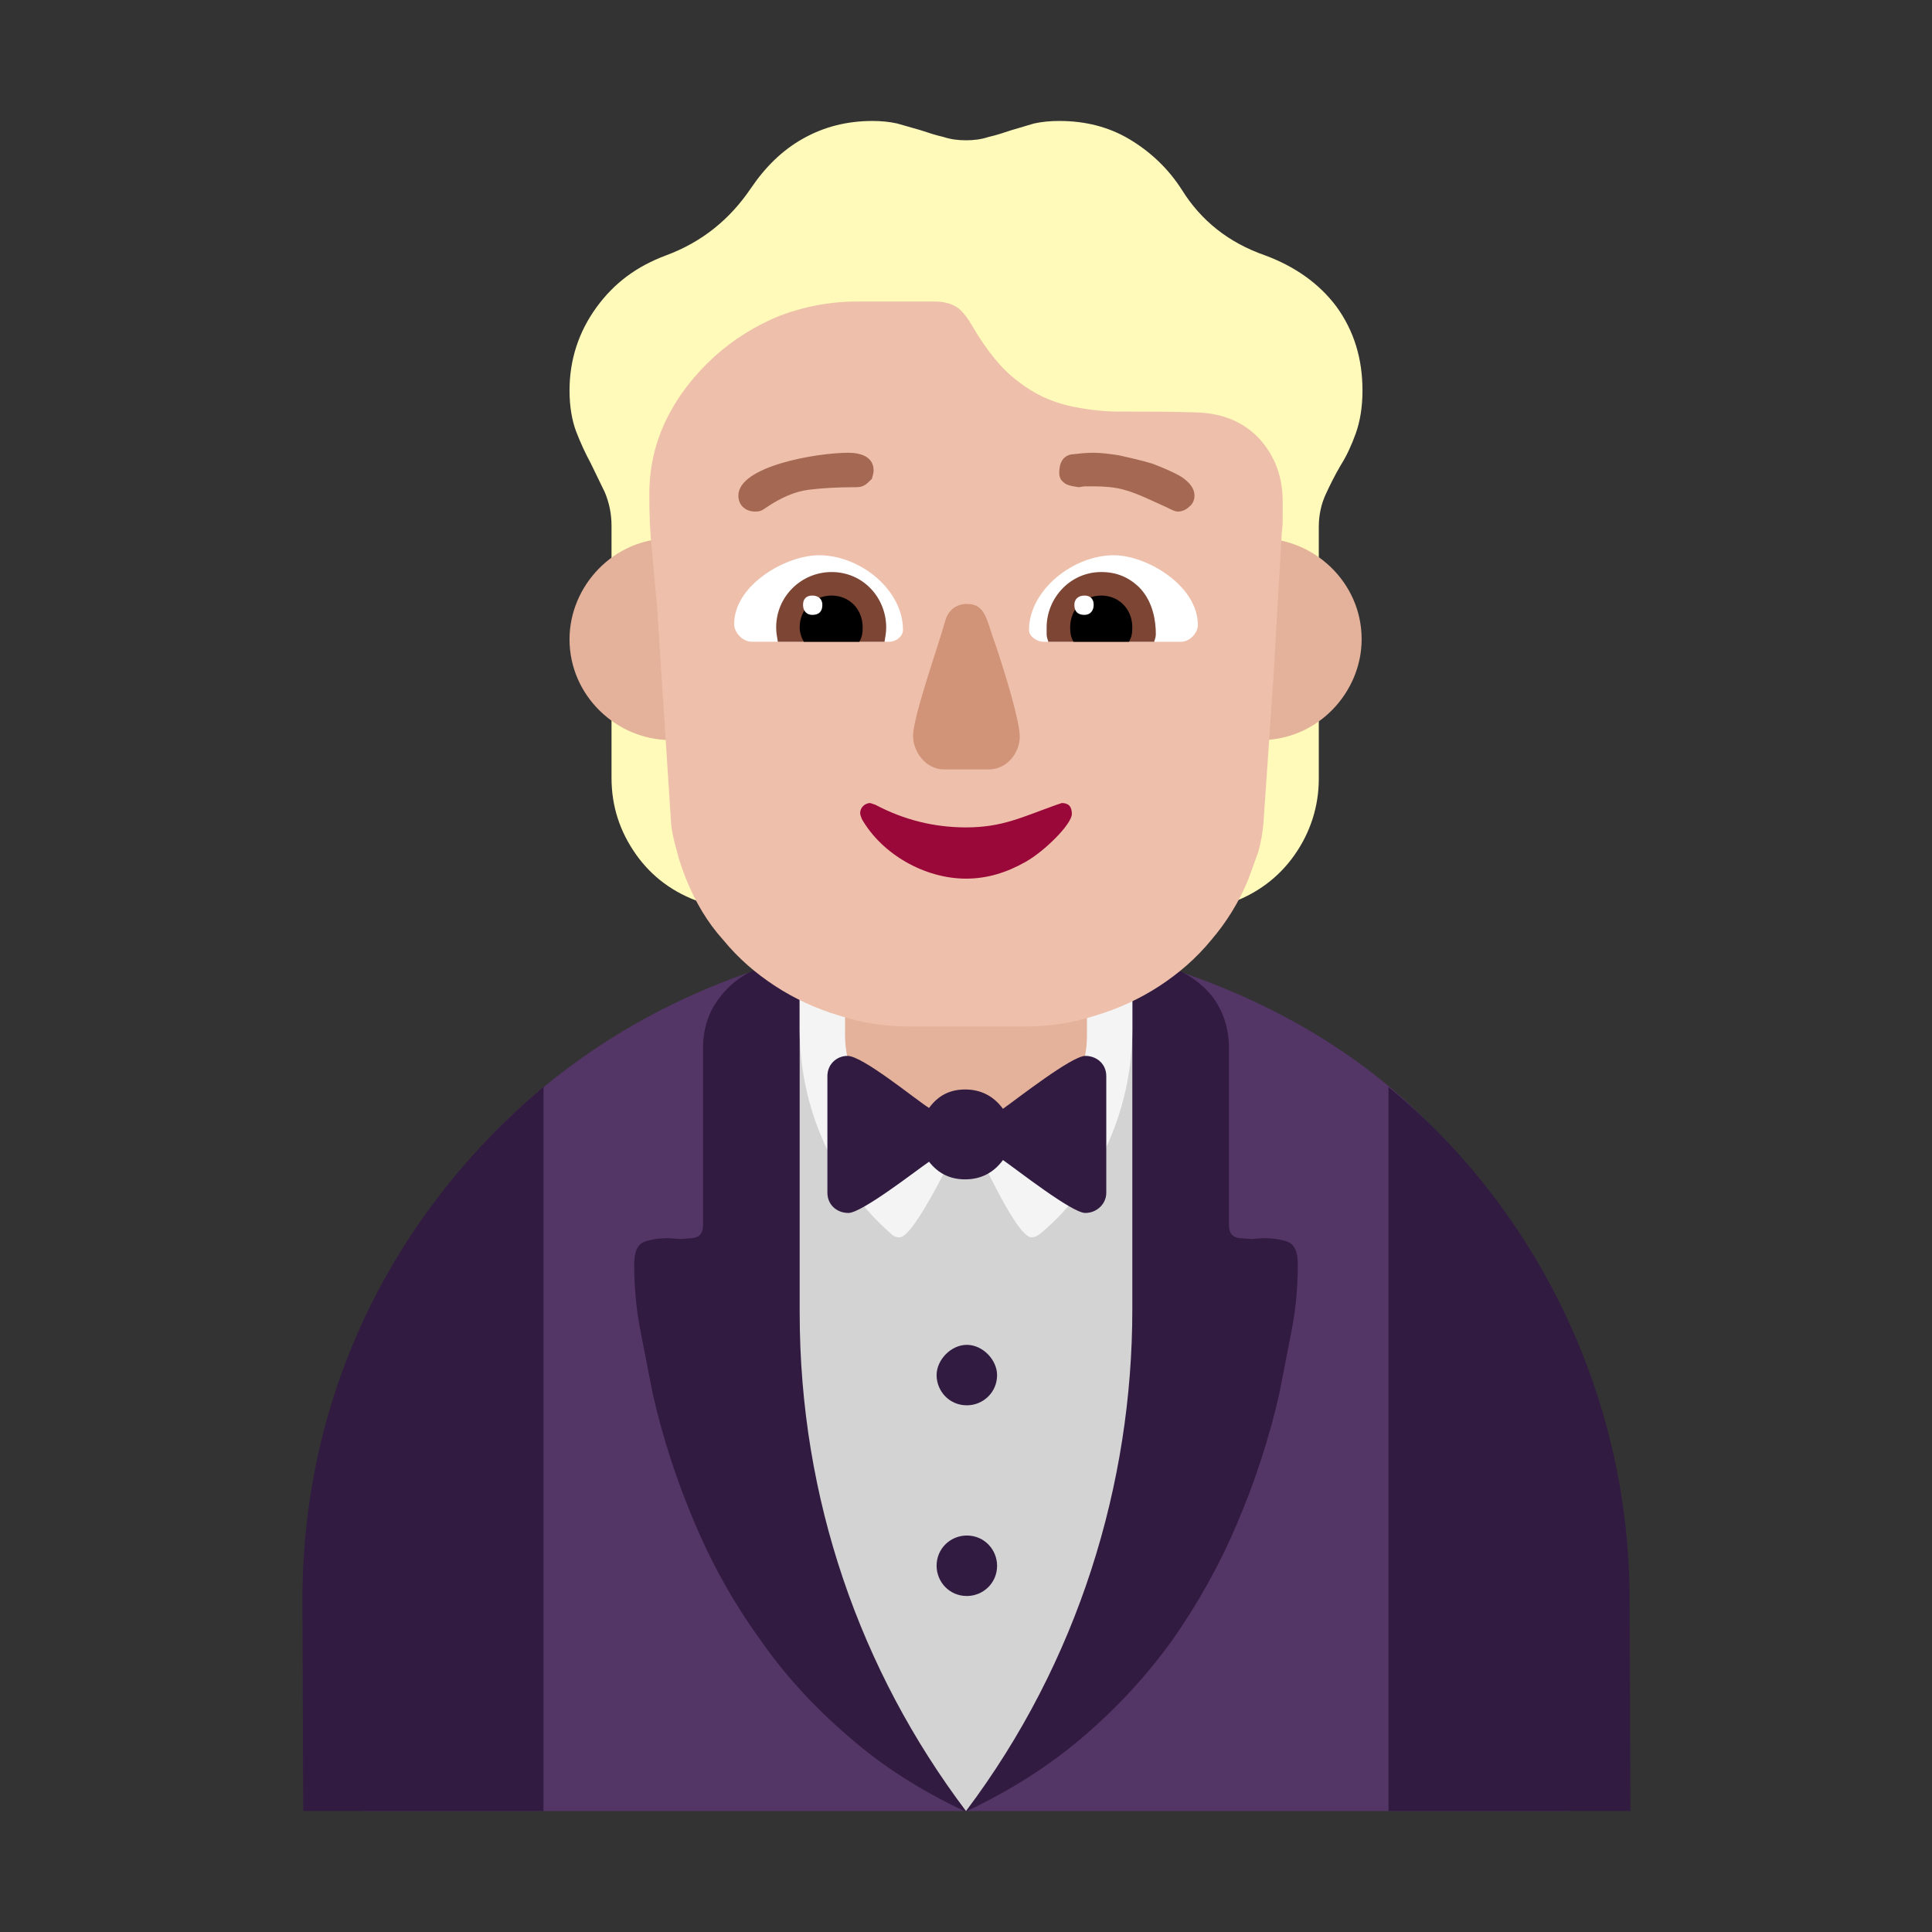 <svg version="1.1" xmlns="http://www.w3.org/2000/svg" viewBox="0 0 2300 2300"><rect x="0" y="0" width="2300" height="2300" fill="#333333" stroke="none"/><g transform="scale(1,-1) translate(-256, -1869)">
		<path d="M2125-287l0 251c0 165-12 322-90 463-110 199-382 328-629 328-200 0-401-79-544-217-161-153-175-373-175-574l0-251 1438 0 z" fill="#533566"/>
		<path d="M2197-287l-1 252c0 235-106 461-287 610l0-862 288 0 z M903-287l0 862c-176-148-287-362-287-611l1-251 286 0 z M1407-287c51 24 97 53 138 88 41 35 76 73 107 116 30 43 56 89 77 139 21 49 38 101 50 154l15 77c5 26 7 52 7 77 0 15-4 24-13 27-9 3-18 4-28 4l-14-1-14 1c-9 1-13 6-13 16l0 211c0 23-7 44-20 61-14 17-32 29-53 36-37 13-77 23-118 29-42 5-83 8-123 8-39 0-80-3-121-8-41-6-81-16-118-29-21-7-39-19-52-36-14-17-21-38-21-61l0-211c0-10-4-15-13-16l-14-1-14 1c-10 0-19-1-28-4-9-3-13-12-13-27 0-25 2-51 7-77l15-77c12-53 29-105 50-154 21-50 47-96 78-139 30-43 65-81 106-116 40-35 86-64 137-88l3 0 z" fill="#321B41"/>
		<path d="M1406-287c134 178 198 390 198 597l0 375-396-4 0-375c0-221 72-426 198-593 z" fill="#D3D3D3"/>
		<path d="M1484 396c3 0 6 1 10 4 74 61 110 156 110 243l0 184-396 0 0-184c0-91 39-182 109-243 3-3 6-4 10-4 18 0 69 109 79 130 11-19 59-130 78-130 z" fill="#F4F4F4"/>
		<path d="M1585 748l136 46c31 11 57 30 76 57 19 27 29 58 29 91l0 300c0 14 3 27 8 38 5 11 11 23 18 35 7 11 13 24 18 38 5 14 8 31 8 51 0 38-10 71-31 100-21 28-50 48-85 61-43 15-76 41-99 78-16 25-37 45-62 60-25 15-53 22-84 22-11 0-21-1-30-3l-27-8c-9-3-18-6-27-8-9-3-18-4-27-4-9 0-18 1-27 4-9 2-18 5-27 8l-28 8c-9 2-19 3-29 3-31 0-58-7-83-21-25-14-45-34-62-59-25-37-58-64-101-80-35-13-62-33-83-62-21-29-32-62-32-99 0-19 3-36 8-49 5-13 11-26 17-37l17-35c5-12 8-25 8-40l0-300c0-34 10-64 29-91 19-27 45-46 77-57l136-47 0 534c13 13 24 29 33 47 9 17 14 36 15 55 3-1 7-1 11-1 3-1 7-1 10-1 20 0 40 4 59 11 19 7 36 17 51 30 17-15 38-26 61-33 15-5 31-8 47-8 8 0 15 1 23 2 3-21 8-40 16-55 8-16 19-32 33-47l0-534 z" fill="#FFF9BA"/>
		<path d="M1757 988c68 0 120 57 120 120 0 68-57 120-120 120-68 0-120-57-120-120 0-68 57-120 120-120 z M1054 988c68 0 120 57 120 120 0 68-57 120-120 120-68 0-120-57-120-120 0-68 57-120 120-120 z" fill="#E4B29A"/>
		<path d="M1406 503c72 0 144 54 144 133l0 165c0 77-68 134-144 134-75 0-144-55-144-133l0-165c0-77 68-134 144-134 z" fill="#E4B29A"/>
		<path d="M1407-31c19 0 36 15 36 36 0 19-15 36-36 36-19 0-36-15-36-36 0-19 15-36 36-36 z M1407 196c19 0 36 15 36 36 0 18-17 36-36 36-19 0-36-18-36-36 0-19 15-36 36-36 z M1548 425c14 0 25 11 25 24l0 139c0 14-11 24-25 24-16 0-81-51-98-63-11 15-26 23-45 23-18 0-32-7-43-22-16 10-79 62-97 62-13 0-24-10-24-24l0-139c0-14 11-24 25-24 16 0 80 50 96 61 11-14 25-21 43-21 19 0 34 8 45 23 16-11 82-63 98-63 z" fill="#321B41"/>
		<path d="M1476 647c29 0 57 4 84 13 27 8 53 20 76 35 23 15 44 33 62 55 18 21 33 45 44 72l12 33c3 11 5 22 6 33l12 174 10 174c1 6 1 12 1 18l0 18c0 29-9 54-28 75-19 20-44 30-74 31-31 1-58 1-83 1l-10 0c-21 0-42 3-60 7-21 5-41 14-60 29-19 14-37 36-54 65-5 9-11 17-17 22-7 5-16 8-28 8l-94 0c-31 0-62-6-91-17-29-12-55-28-78-49-23-21-42-45-56-73-14-28-21-58-21-91 0-25 1-47 3-65l6-66 17-261c1-11 4-22 7-33 3-12 7-23 11-33 11-27 25-51 44-72 18-22 39-40 62-55 23-15 49-27 76-35 27-9 55-13 84-13l137 0 z" fill="#EEBFAA"/>
		<path d="M1406 823c25 0 48 7 71 20 23 13 55 45 55 57 0 9-4 13-12 13l-6-2c-42-15-65-27-108-27-38 0-74 9-108 27l-6 2c-6 0-12-5-12-12 0-2 1-4 2-7 24-42 75-71 124-71 z" fill="#990839"/>
		<path d="M1662 1105l-164 0c-7 0-17 6-17 14 0 47 52 89 101 89 39 0 100-36 100-83 0-10-10-20-20-20 z M1315 1105c7 0 16 6 16 14 0 48-51 89-100 89-39 0-101-35-101-82 0-10 10-21 21-21l164 0 z" fill="#FFFFFF"/>
		<path d="M1630 1105l-126 0c-1 3-2 6-2 9l0 8c0 35 28 66 65 66 18 0 33-6 46-19 16-17 19-40 19-55 0-3-1-6-2-9 z M1309 1105c1 7 2 10 2 17 0 35-27 66-65 66-36 0-66-29-66-66 0-7 1-10 2-17l127 0 z" fill="#7D4533"/>
		<path d="M1600 1105l-66 0c-3 5-4 10-4 17 0 22 16 38 37 38 21 0 37-16 37-38 0-7-1-12-4-17 z M1279 1105c3 5 4 10 4 17 0 22-16 38-37 38-21 0-38-16-38-38 0-6 2-12 5-17l66 0 z" fill="#000000"/>
		<path d="M1547 1137c7 0 11 5 11 12 0 7-4 11-11 11-7 0-12-4-12-11 0-8 4-12 12-12 z M1223 1137c8 0 12 4 12 12 0 7-5 11-12 11-7 0-11-4-11-11 0-7 4-12 11-12 z" fill="#FFFFFF"/>
		<path d="M1433 953c22 0 37 20 37 39 0 18-16 71-28 107-12 32-12 51-35 51-14 0-23-9-26-21-8-29-38-113-38-136 0-19 15-40 37-40l53 0 z" fill="#D19479"/>
		<path d="M1658 1260c5 0 10 2 14 6 4 3 6 8 6 13 0 8-5 15-15 22-10 6-22 11-35 16-13 4-27 7-40 10-13 2-23 3-30 3-9 0-18-1-27-2-9-2-14-9-14-22 0-5 2-9 5-11 3-3 7-4 12-5l6-1 7 1 12 0c12 0 24-1 35-4 11-3 20-7 29-11l22-10c6-3 10-5 13-5 z M1155 1260c5 0 8 1 12 4 19 13 36 20 52 22 16 2 35 3 56 3 9 0 12 3 19 10 1 4 2 7 2 10 0 16-15 21-30 21-38 0-131-16-131-51 0-12 9-19 20-19 z" fill="#A56953"/>
	</g></svg>
